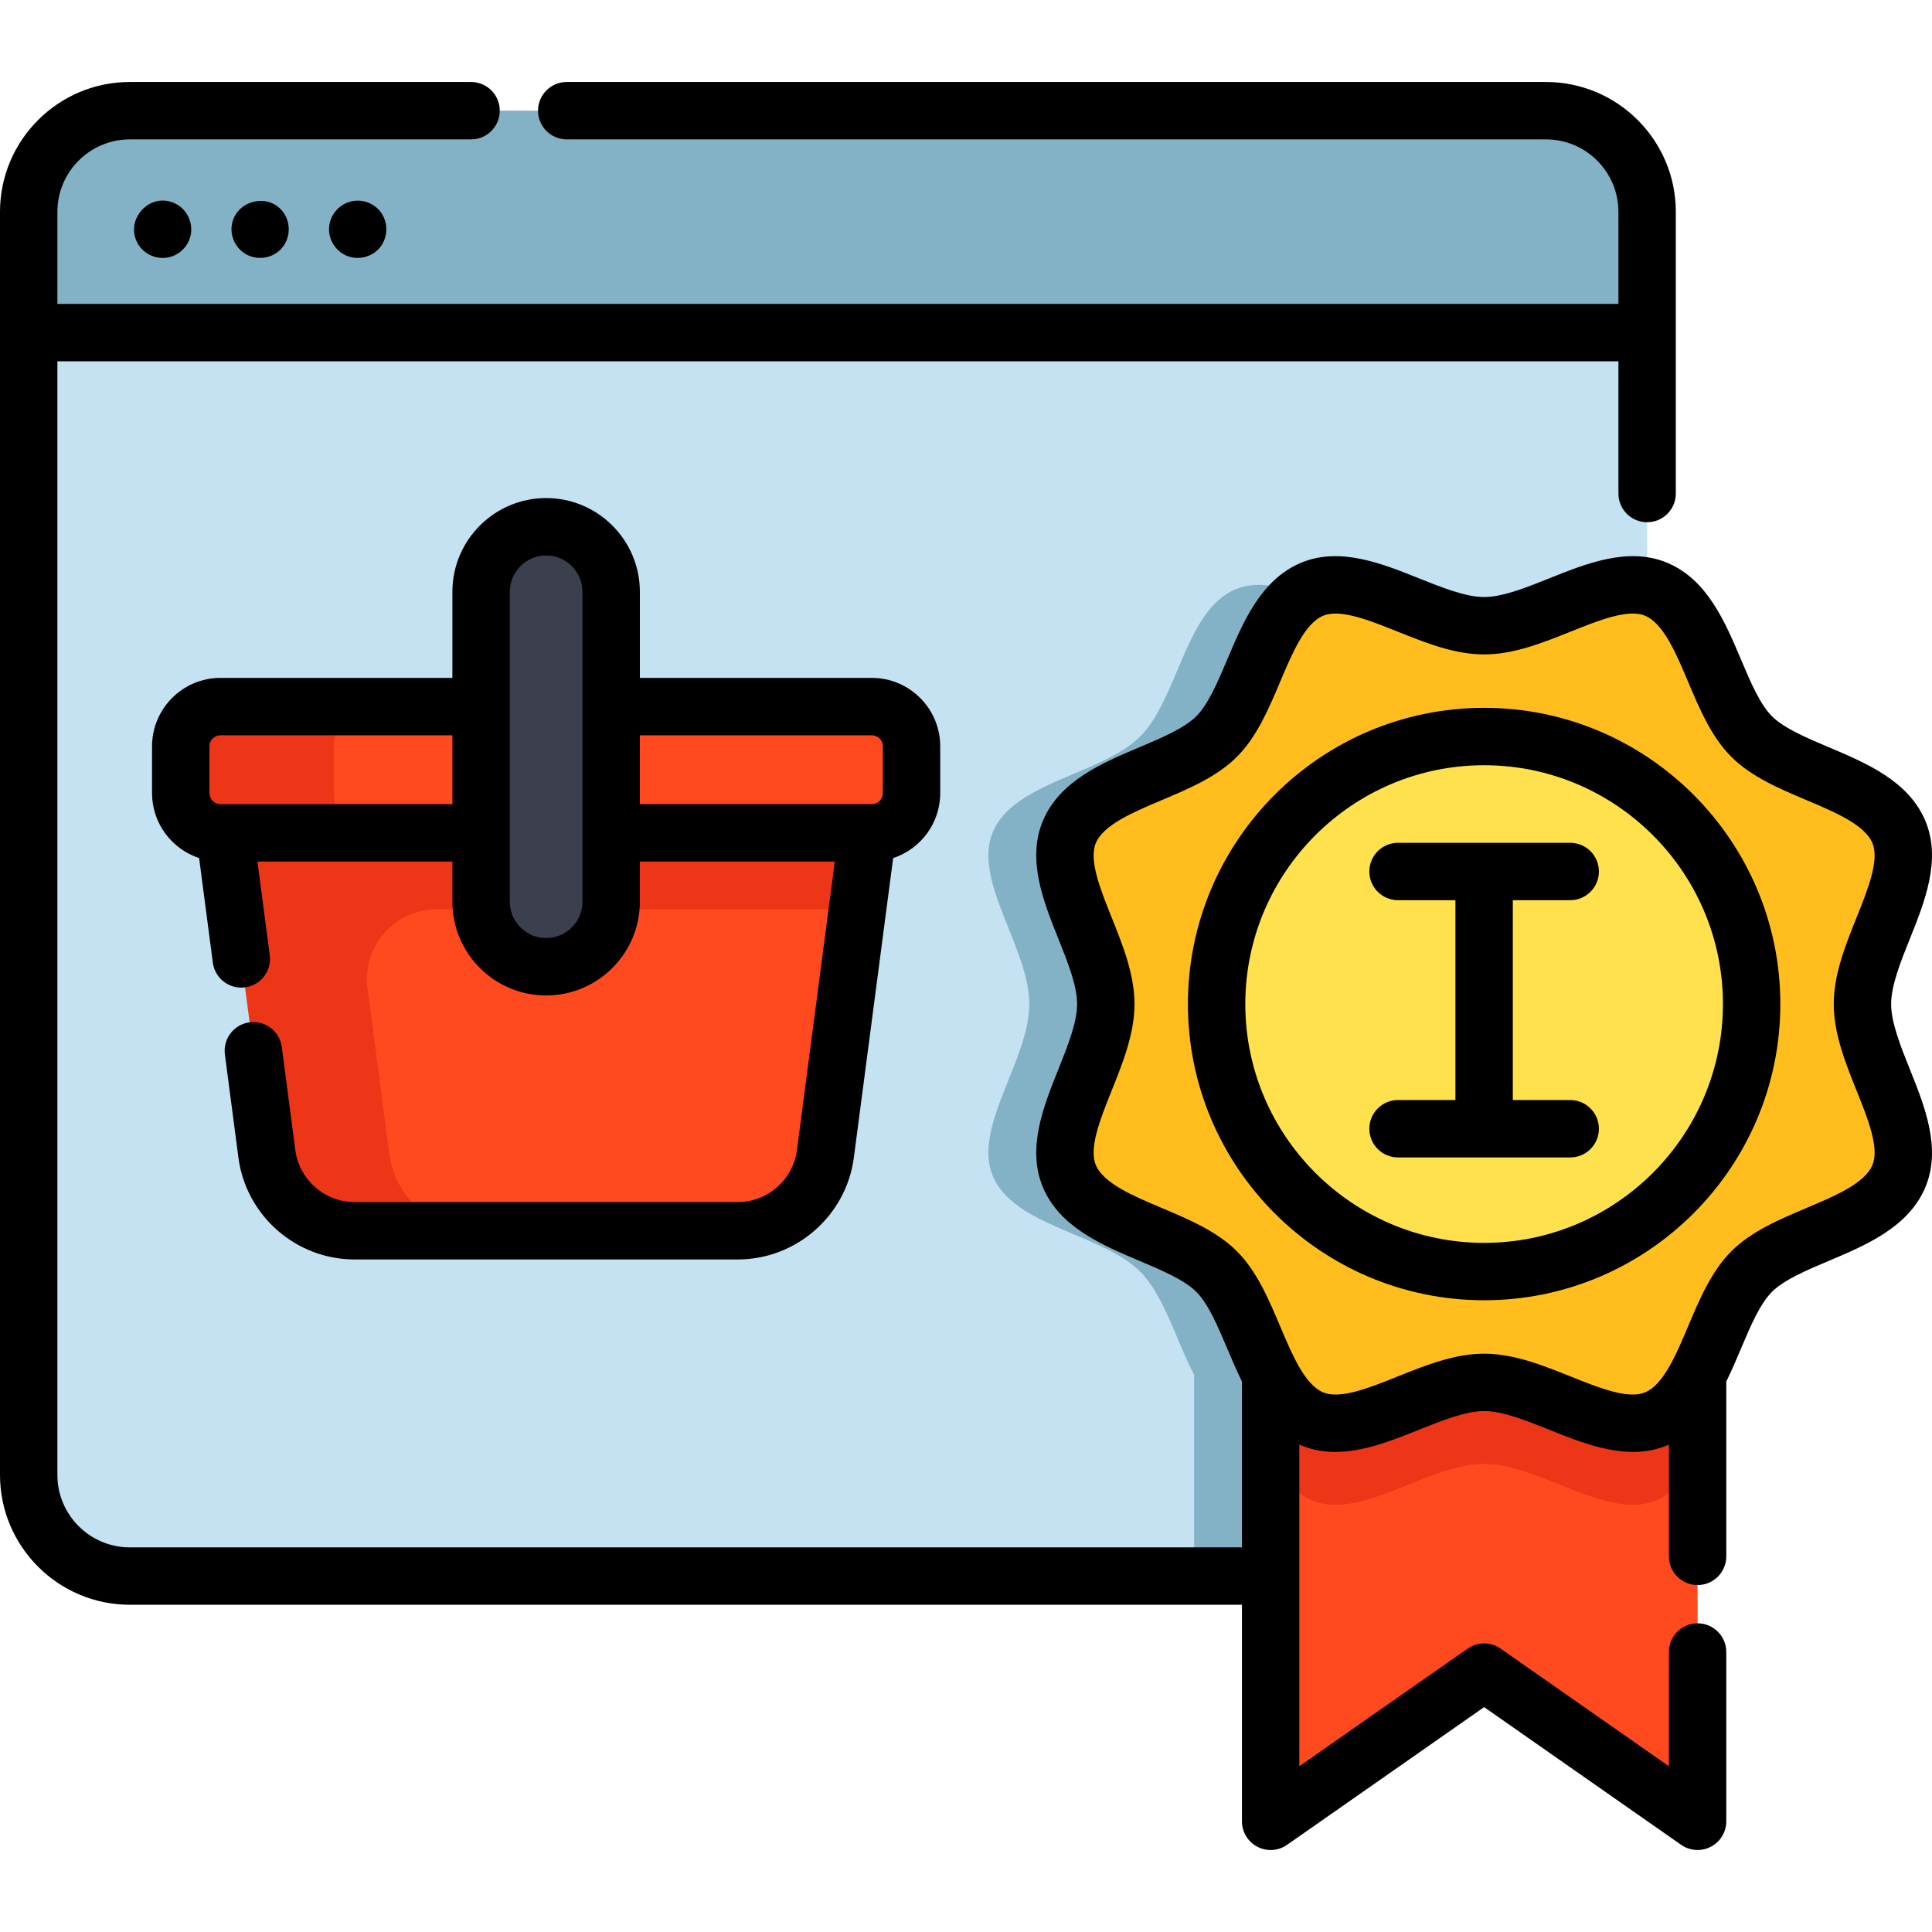 <?xml version="1.0" encoding="iso-8859-1"?>
<!-- Generator: Adobe Illustrator 19.0.0, SVG Export Plug-In . SVG Version: 6.00 Build 0)  -->
<svg version="1.1" id="Layer_1" xmlns="http://www.w3.org/2000/svg" xmlns:xlink="http://www.w3.org/1999/xlink" x="0px" y="0px"
	 viewBox="0 0 504.958 504.958" style="enable-background:new 0 0 504.958 504.958;" xml:space="preserve">
<g>
	<g>
		<path style="fill:#C4E2F2;" d="M430.501,55.358v330.14c0,6.81-2.58,13.02-6.81,17.7c-4.83,5.36-11.83,8.73-19.62,8.73H33.931
			c-14.6,0-26.43-11.83-26.43-26.43V55.358c0-14.6,11.83-26.43,26.43-26.43h370.14C418.671,28.928,430.501,40.758,430.501,55.358z"
			/>
		<path style="fill:#83B2C6;" d="M430.5,55.36v31.57H7.5V55.36c0-14.6,11.83-26.43,26.43-26.43h370.14
			C418.67,28.93,430.5,40.76,430.5,55.36z"/>
		<path style="fill:#83B2C6;" d="M466.781,262.428c0,14.65,14.83,32.17,9.55,44.91c-5.48,13.22-28.56,15.05-38.51,25
			c-3,3-5.26,7.2-7.32,11.74c-2.28,5.02-4.31,10.47-6.81,15.21v43.91c-4.83,5.36-11.83,8.73-19.62,8.73h-91.97v-52.64
			c-4.76-9.04-7.8-20.63-14.12-26.95c-9.96-9.95-33.03-11.78-38.51-25c-5.29-12.74,9.55-30.26,9.55-44.91
			c0-14.66-14.84-32.17-9.55-44.92c5.48-13.21,28.55-15.05,38.51-25c9.96-9.96,11.79-33.04,25-38.52
			c12.75-5.28,30.26,9.56,44.92,9.56c14.65,0,32.17-14.84,44.91-9.56c9.24,3.83,12.92,16.26,17.69,26.8
			c2.05,4.54,4.31,8.72,7.31,11.72c9.96,9.95,33.04,11.79,38.52,25C481.611,230.258,466.781,247.768,466.781,262.428z"/>
		<g>
			<path style="fill:#ED3618;" d="M226.741,217.678l-2.62,20l-8.39,63.89c-1.51,11.51-11.31,20.11-22.92,20.11H92.671
				c-11.61,0-21.41-8.6-22.92-20.11l-11.01-83.89l84-22.5L226.741,217.678z"/>
			<path style="fill:#FF491F;" d="M224.121,237.678l-8.39,63.89c-1.51,11.51-11.31,20.11-22.92,20.11h-68.14
				c-11.61,0-21.41-8.6-22.92-20.11l-5.686-43.299c-1.433-10.91,7.06-20.591,18.063-20.591H224.121z"/>
			<path style="fill:#ED3618;" d="M238.241,195.058v12.24c0,5.73-4.65,10.38-10.38,10.38H57.621c-5.73,0-10.38-4.65-10.38-10.38
				v-12.24c0-5.73,4.65-10.38,10.38-10.38h170.24C233.591,184.678,238.241,189.328,238.241,195.058z"/>
			<path style="fill:#FF491F;" d="M238.241,195.058v12.24c0,5.73-4.65,10.38-10.38,10.38H97.621c-5.73,0-10.38-4.65-10.38-10.38
				v-12.24c0-5.73,4.65-10.38,10.38-10.38h130.24C233.591,184.678,238.241,189.328,238.241,195.058z"/>
			<path style="fill:#3C3F4D;" d="M142.741,137.678L142.741,137.678c-9.389,0-17,7.611-17,17v81c0,9.389,7.611,17,17,17h0
				c9.389,0,17-7.611,17-17v-81C159.741,145.289,152.129,137.678,142.741,137.678z"/>
		</g>
		<polygon style="fill:#FF491F;" points="443.691,317.038 443.691,476.028 387.901,437.028 332.101,476.028 332.101,359.288 		"/>
		<path style="fill:#ED3618;" d="M443.691,317.038v63.58c-2.74,5.2-6.05,9.55-10.88,11.55c-12.74,5.29-30.25-9.55-44.91-9.55
			c-14.66,0-32.17,14.84-44.92,9.55c-4.83-2-8.14-6.36-10.88-11.57v-21.31L443.691,317.038z"/>
		<path style="fill:#FFBE1D;" d="M486.778,262.423c0-14.658,14.836-32.17,9.551-44.917c-5.479-13.214-28.554-15.044-38.512-25.002
			c-9.958-9.958-11.788-33.033-25.002-38.512c-12.747-5.286-30.258,9.551-44.917,9.551c-14.658,0-32.17-14.836-44.917-9.551
			c-13.214,5.479-15.044,28.554-25.002,38.512c-9.958,9.958-33.033,11.788-38.512,25.002c-5.286,12.747,9.551,30.258,9.551,44.917
			c0,14.658-14.836,32.17-9.551,44.917c5.479,13.214,28.554,15.044,38.512,25.002c9.958,9.958,11.788,33.033,25.002,38.512
			c12.747,5.286,30.258-9.551,44.917-9.551c14.658,0,32.17,14.836,44.917,9.551c13.214-5.479,15.044-28.554,25.002-38.512
			c9.958-9.958,33.033-11.788,38.512-25.002C501.615,294.593,486.778,277.081,486.778,262.423z"/>
		<circle style="fill:#FFE14D;" cx="387.899" cy="262.423" r="69.919"/>
	</g>
	<g>
		<path d="M45.367,53.006c-6.315-2.664-12.584,4.251-9.558,10.29c1.437,2.867,4.621,4.51,7.794,4.05
			c3.289-0.477,5.944-3.202,6.335-6.501C50.328,57.561,48.465,54.246,45.367,53.006z"/>
		<path d="M99.737,55.767c-1.756-2.667-5.171-3.912-8.236-3.058c-3.021,0.842-5.24,3.534-5.481,6.667
			c-0.225,2.929,1.361,5.783,3.947,7.166c2.924,1.564,6.649,0.976,8.947-1.418C101.325,62.613,101.646,58.663,99.737,55.767z"/>
		<path d="M74.237,55.767c-3.613-5.488-12.288-3.66-13.59,2.7c-0.641,3.13,0.888,6.42,3.661,7.985
			c2.663,1.503,6.04,1.215,8.419-0.699C75.712,63.351,76.331,58.944,74.237,55.767z"/>
		<path d="M192.815,314.178H92.666c-7.81,0-14.464-5.839-15.48-13.582l-3.535-26.938c-0.539-4.106-4.303-7-8.412-6.46
			c-4.107,0.539-6.999,4.305-6.46,8.412l3.535,26.938c1.992,15.182,15.041,26.63,30.353,26.63h100.149
			c15.312,0,28.36-11.448,30.353-26.63l10.271-78.273c7.133-2.35,12.302-9.067,12.302-16.977v-12.24
			c0-9.859-8.021-17.88-17.88-17.88h-60.62v-22.5c0-13.509-10.991-24.5-24.5-24.5s-24.5,10.991-24.5,24.5v22.5h-60.62
			c-9.859,0-17.88,8.021-17.88,17.88v12.24c0,7.91,5.168,14.626,12.302,16.977l3.586,27.33c0.495,3.776,3.718,6.525,7.427,6.525
			c0.325,0,0.654-0.021,0.985-0.065c4.107-0.539,7-4.305,6.46-8.412l-3.212-24.475h50.952v10.5c0,13.509,10.991,24.5,24.5,24.5
			s24.5-10.991,24.5-24.5v-10.5h50.952l-9.897,75.418C207.279,308.339,200.625,314.178,192.815,314.178z M57.621,210.178
			c-1.588,0-2.88-1.292-2.88-2.88v-12.24c0-1.588,1.292-2.88,2.88-2.88h60.62v18H57.621z M152.241,235.678
			c0,5.238-4.262,9.5-9.5,9.5s-9.5-4.262-9.5-9.5v-81c0-5.238,4.262-9.5,9.5-9.5s9.5,4.262,9.5,9.5V235.678z M167.241,192.178h60.62
			c1.588,0,2.88,1.292,2.88,2.88v12.24c0,1.588-1.292,2.88-2.88,2.88h-60.62V192.178z"/>
		<path d="M494.278,262.423c0-4.844,2.489-11.053,4.896-17.057c3.877-9.67,8.271-20.632,4.083-30.733
			c-4.351-10.493-15.466-15.188-25.272-19.331c-5.757-2.432-11.709-4.947-14.864-8.101c-3.154-3.155-5.669-9.107-8.101-14.865
			c-4.143-9.806-8.838-20.92-19.331-25.272c-10.103-4.188-21.063,0.206-30.733,4.083c-6.004,2.407-12.213,4.896-17.057,4.896
			s-11.052-2.489-17.057-4.896c-9.67-3.877-20.631-8.272-30.733-4.083c-10.493,4.351-15.188,15.466-19.332,25.273
			c-2.432,5.757-4.947,11.709-8.101,14.864c-3.154,3.154-9.107,5.668-14.864,8.101c-9.807,4.143-20.921,8.838-25.273,19.331
			c-4.188,10.101,0.206,21.063,4.083,30.733c2.407,6.004,4.896,12.213,4.896,17.057s-2.489,11.052-4.896,17.057
			c-3.877,9.67-8.271,20.632-4.083,30.732c4.352,10.494,15.466,15.189,25.272,19.332c5.757,2.432,11.71,4.947,14.865,8.101
			c3.154,3.154,5.668,9.107,8.101,14.864c1.186,2.808,2.423,5.719,3.823,8.552v43.369H33.93c-10.438,0-18.93-8.492-18.93-18.93
			V94.43h408v34.562c0,4.142,3.358,7.5,7.5,7.5s7.5-3.358,7.5-7.5V55.36c0-18.709-15.221-33.93-33.93-33.93H148.123
			c-4.142,0-7.5,3.358-7.5,7.5s3.358,7.5,7.5,7.5H404.07c10.438,0,18.93,8.492,18.93,18.93v24.07H15V55.36
			c0-10.438,8.492-18.93,18.93-18.93h89.191c4.142,0,7.5-3.358,7.5-7.5s-3.358-7.5-7.5-7.5H33.93C15.221,21.43,0,36.651,0,55.36
			V385.5c0,18.709,15.221,33.93,33.93,33.93h290.671v56.598c0,2.795,1.555,5.359,4.034,6.651c2.479,1.292,5.471,1.098,7.762-0.503
			l51.501-35.994l51.496,35.994c1.284,0.897,2.788,1.353,4.297,1.353c1.186,0,2.375-0.281,3.465-0.849
			c2.479-1.292,4.034-3.855,4.034-6.651v-44.249c0-4.142-3.358-7.5-7.5-7.5s-7.5,3.358-7.5,7.5v29.856l-43.996-30.751
			c-2.58-1.803-6.012-1.804-8.593,0l-44.001,30.752v-84.094c0.172,0.076,0.333,0.166,0.508,0.239
			c2.91,1.207,5.889,1.701,8.889,1.701c7.417,0,14.958-3.023,21.844-5.783c6.004-2.407,12.213-4.896,17.057-4.896
			s11.053,2.489,17.057,4.896c9.67,3.877,20.631,8.273,30.733,4.083c0.173-0.072,0.332-0.161,0.502-0.236v29.233
			c0,4.142,3.358,7.5,7.5,7.5s7.5-3.358,7.5-7.5v-45.705c1.402-2.836,2.641-5.752,3.829-8.564
			c2.432-5.757,4.947-11.709,8.101-14.864c3.154-3.154,9.107-5.668,14.864-8.101c9.807-4.143,20.921-8.838,25.272-19.331
			c4.189-10.102-0.206-21.063-4.083-30.733C496.767,273.475,494.278,267.267,494.278,262.423z M485.251,285.061
			c2.948,7.352,5.996,14.955,4.149,19.406c-1.996,4.813-9.752,8.09-17.253,11.259c-7.083,2.992-14.408,6.086-19.633,11.312
			s-8.32,12.55-11.313,19.634c-3.168,7.501-6.445,15.257-11.259,17.254c-4.449,1.845-12.053-1.203-19.405-4.15
			c-7.325-2.937-14.9-5.973-22.639-5.973c-7.738,0-15.313,3.037-22.638,5.973c-7.352,2.948-14.953,5.996-19.406,4.149
			c-4.813-1.996-8.09-9.752-11.259-17.253c-2.993-7.083-6.086-14.408-11.312-19.633s-12.55-8.32-19.634-11.313
			c-7.501-3.168-15.258-6.445-17.254-11.259c-1.846-4.451,1.202-12.053,4.15-19.405c2.937-7.325,5.973-14.9,5.973-22.638
			s-3.037-15.313-5.973-22.638c-2.948-7.353-5.996-14.955-4.149-19.406c1.996-4.813,9.752-8.09,17.253-11.259
			c7.083-2.993,14.408-6.086,19.633-11.312s8.32-12.55,11.312-19.633c3.169-7.501,6.446-15.258,11.26-17.254
			c4.451-1.844,12.053,1.203,19.405,4.15c7.325,2.937,14.9,5.973,22.638,5.973s15.313-3.037,22.638-5.973
			c7.353-2.948,14.958-5.995,19.406-4.15c4.814,1.996,8.09,9.752,11.259,17.253c2.993,7.083,6.087,14.408,11.313,19.634
			s12.55,8.32,19.634,11.313c7.501,3.168,15.257,6.445,17.254,11.259c1.845,4.451-1.202,12.053-4.15,19.405
			c-2.937,7.325-5.973,14.9-5.973,22.639C479.278,270.161,482.315,277.736,485.251,285.061z"/>
		<path d="M387.898,185.004c-42.688,0-77.418,34.73-77.418,77.419c0,42.688,34.73,77.418,77.418,77.418
			c42.689,0,77.419-34.73,77.419-77.418C465.317,219.734,430.587,185.004,387.898,185.004z M387.898,324.842
			c-34.417,0-62.418-28.001-62.418-62.418c0-34.418,28.001-62.419,62.418-62.419c34.418,0,62.419,28.001,62.419,62.419
			C450.317,296.841,422.316,324.842,387.898,324.842z"/>
		<path d="M410.398,235.278c4.142,0,7.5-3.358,7.5-7.5s-3.358-7.5-7.5-7.5h-45c-4.142,0-7.5,3.358-7.5,7.5s3.358,7.5,7.5,7.5h15
			v52.236h-15c-4.142,0-7.5,3.358-7.5,7.5s3.358,7.5,7.5,7.5h45c4.142,0,7.5-3.358,7.5-7.5s-3.358-7.5-7.5-7.5h-15v-52.236H410.398z
			"/>
	</g>
</g>
<g>
</g>
<g>
</g>
<g>
</g>
<g>
</g>
<g>
</g>
<g>
</g>
<g>
</g>
<g>
</g>
<g>
</g>
<g>
</g>
<g>
</g>
<g>
</g>
<g>
</g>
<g>
</g>
<g>
</g>
</svg>
